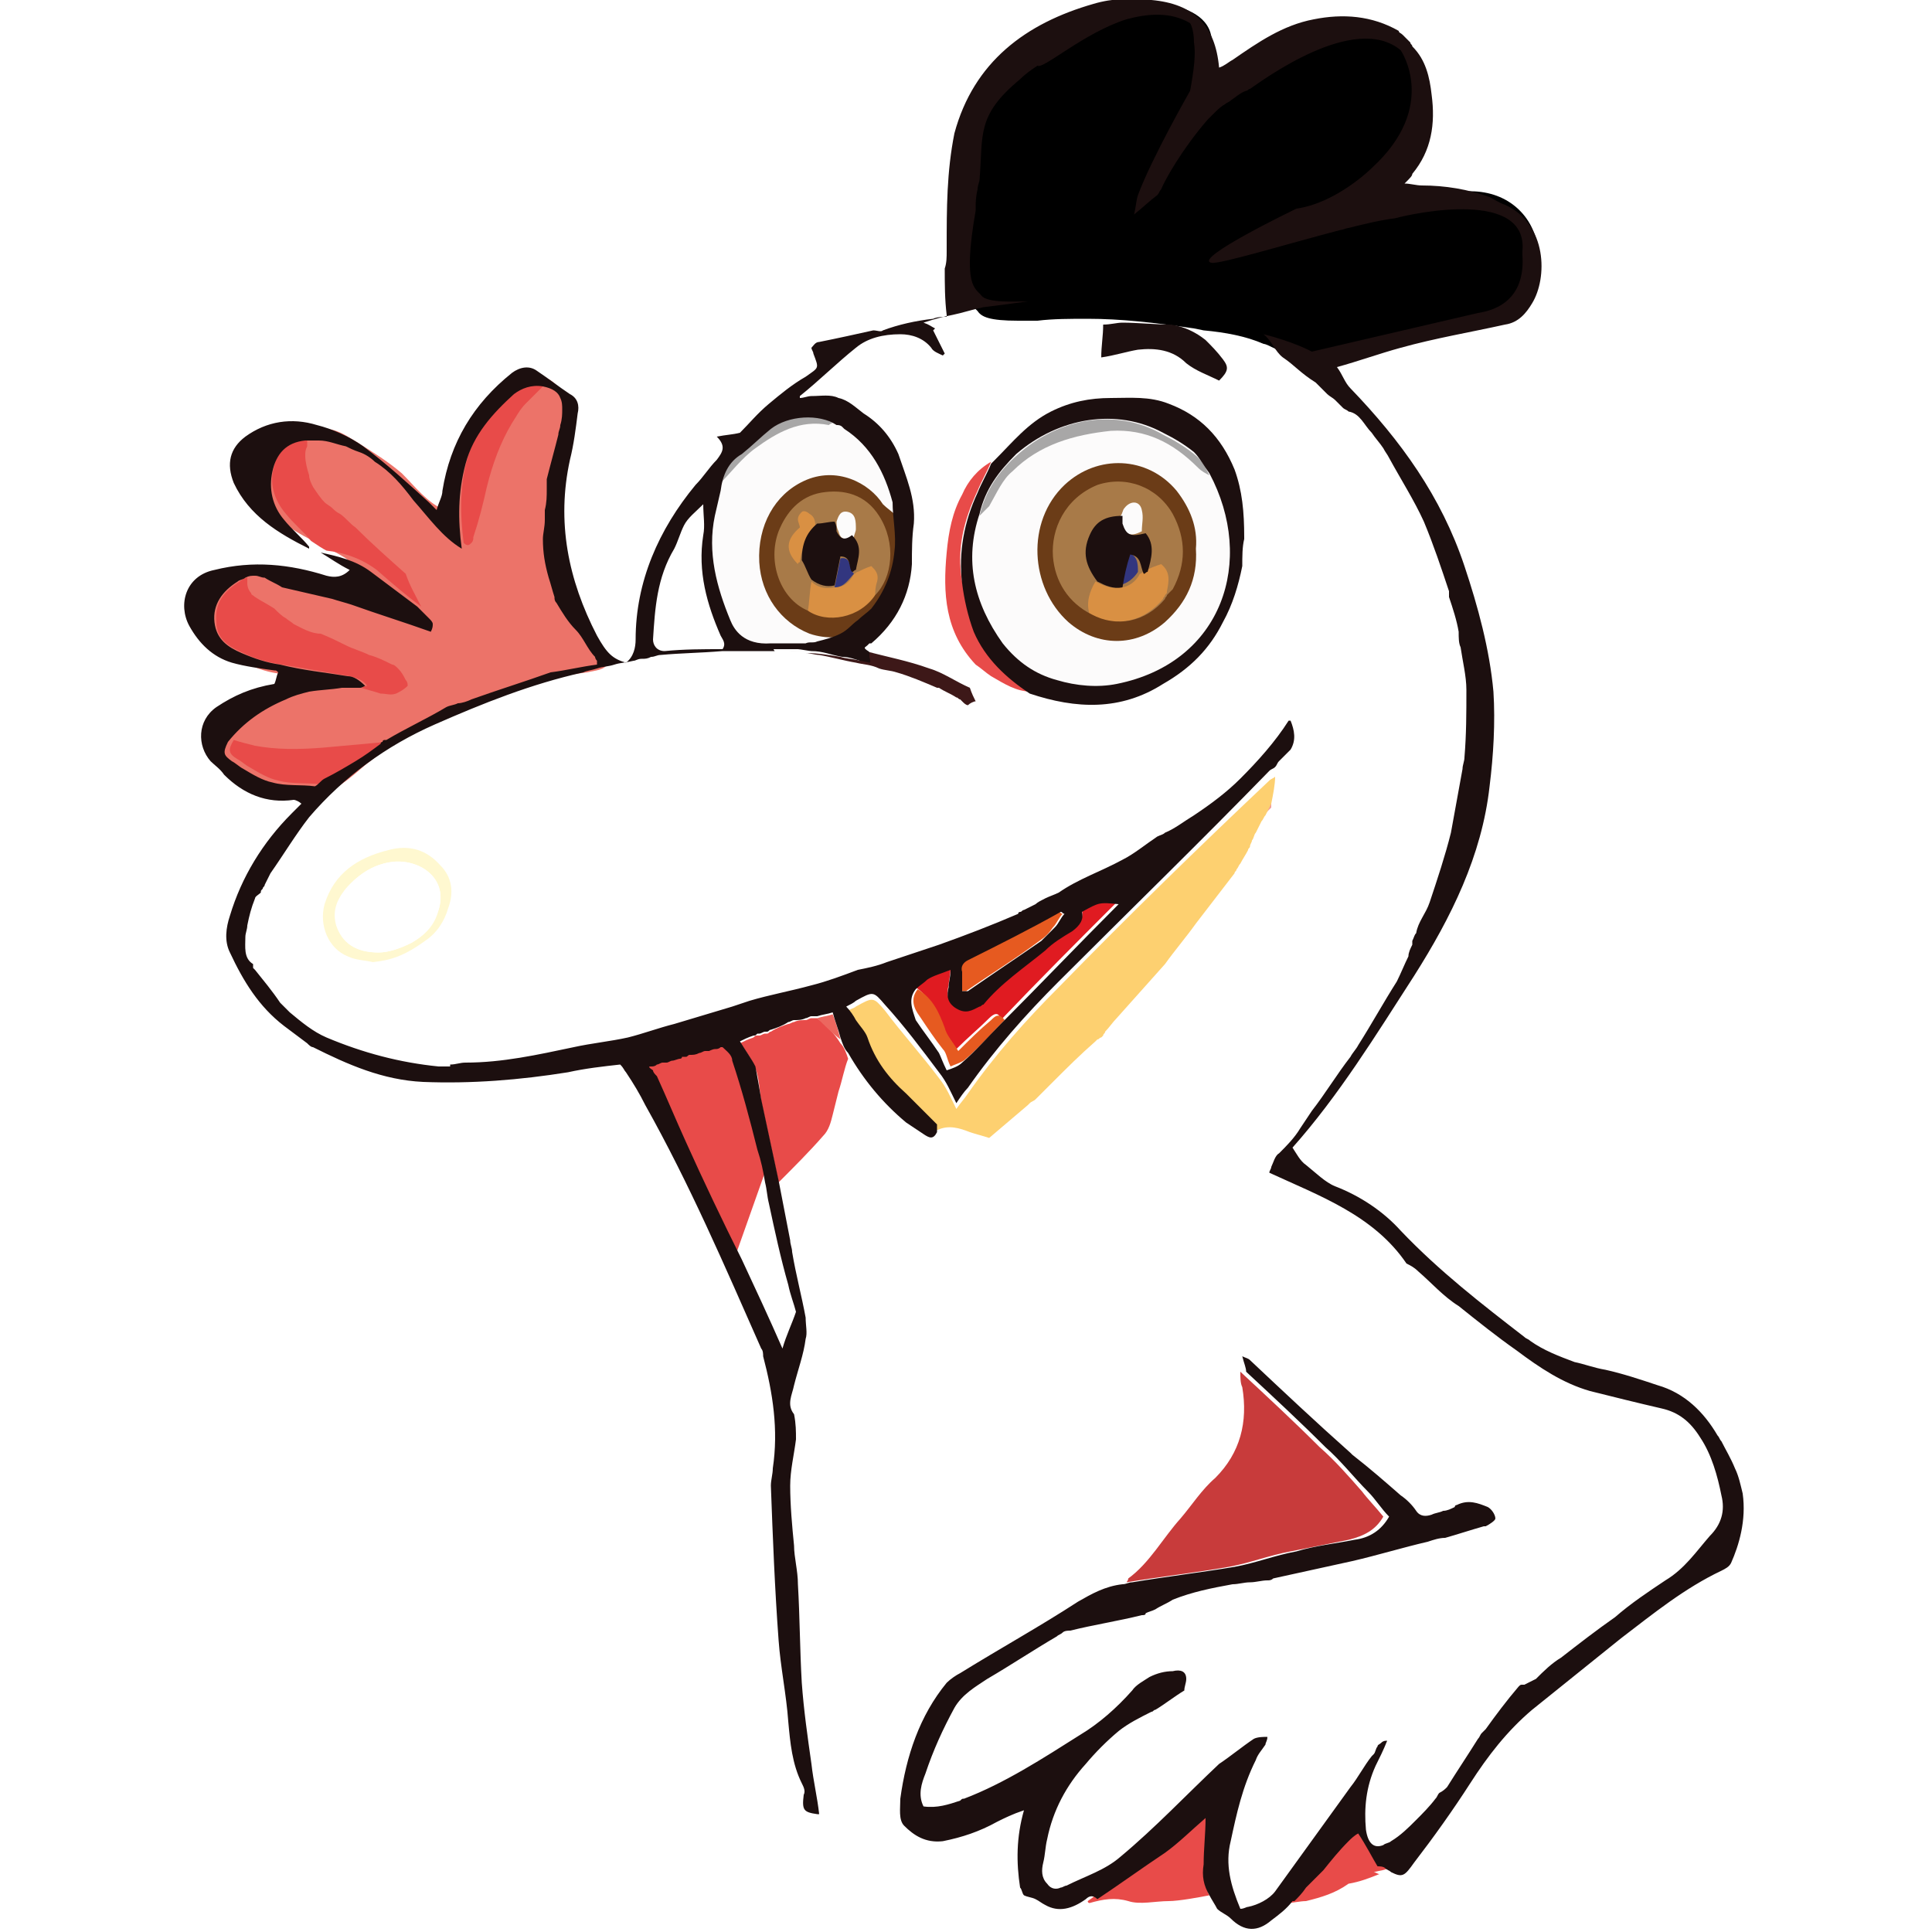 <?xml version="1.0" encoding="utf-8"?>
<svg version="1.1" xmlns="http://www.w3.org/2000/svg" xmlns:xlink="http://www.w3.org/1999/xlink" x="0px" y="0px"
	 viewBox="0 0 100 100" style="enable-background:new 0 0 100 100;" xml:space="preserve">
	 <linearGradient
        id="CarmelitoP1_svg__c"
        gradientTransform="matrix(1 0 0 -1 0 101.276)"
        gradientUnits="userSpaceOnUse"
        x1="72.059"
        x2="63.176"
        y1="104.869"
        y2="88.007"
      >
        <stop offset="0.425" stopColor="#e65a20" />
        <stop offset="0.492" stopColor="#e55220" />
        <stop offset="0.597" stopColor="#e33b20" />
        <stop offset="0.712" stopColor="#e01b21" />
      </linearGradient>
      <linearGradient id="CarmelitoP1_svg__a">
        <stop offset="0" stopColor="#fdf1a0" />
        <stop offset="0.224" stopColor="#fdeb98" />
        <stop offset="0.577" stopColor="#fddc81" />
        <stop offset="0.791" stopColor="#fdd070" />
      </linearGradient>
      <linearGradient
        id="CarmelitoP1_svg__d"
        gradientTransform="matrix(1 0 0 -1 0 101.276)"
        gradientUnits="userSpaceOnUse"
        x1="12.436"
        x2="67.2"
        xlinkHref="#CarmelitoP1_svg__a"
        y1="56.503"
        y2="56.503"
      />
      <linearGradient id="CarmelitoP1_svg__b">
        <stop offset="0.015" stopColor="#ef877d" />
        <stop offset="0.269" stopColor="#ef877d" />
        <stop offset="0.676" stopColor="#e84b49" />
      </linearGradient>
      <linearGradient
        id="CarmelitoP1_svg__e"
        gradientTransform="matrix(1 0 0 -1 0 101.276)"
        gradientUnits="userSpaceOnUse"
        x1="75.453"
        x2="74.14"
        xlinkHref="#CarmelitoP1_svg__b"
        y1="75.951"
        y2="-5.136"
      />
      <linearGradient
        id="CarmelitoP1_svg__f"
        gradientTransform="matrix(1 0 0 -1 0 101.276)"
        gradientUnits="userSpaceOnUse"
        x1="57.806"
        x2="56.493"
        xlinkHref="#CarmelitoP1_svg__b"
        y1="76.237"
        y2="-4.85"
      />
      <linearGradient
        id="CarmelitoP1_svg__g"
        gradientTransform="matrix(1 0 0 -1 0 101.276)"
        gradientUnits="userSpaceOnUse"
        x1="69.353"
        x2="68.04"
        xlinkHref="#CarmelitoP1_svg__b"
        y1="76.05"
        y2="-5.037"
      />
      <linearGradient
        id="CarmelitoP1_svg__h"
        gradientTransform="matrix(1 0 0 -1 0 101.276)"
        gradientUnits="userSpaceOnUse"
        x1="90.257"
        x2="88.944"
        xlinkHref="#CarmelitoP1_svg__b"
        y1="75.711"
        y2="-5.375"
      />
      <linearGradient
        id="CarmelitoP1_svg__i"
        gradientTransform="matrix(1 0 0 -1 0 101.276)"
        gradientUnits="userSpaceOnUse"
        x1="75.718"
        x2="74.405"
        xlinkHref="#CarmelitoP1_svg__b"
        y1="75.947"
        y2="-5.14"
      />
      <linearGradient
        id="CarmelitoP1_svg__j"
        gradientTransform="matrix(1 0 0 -1 0 101.276)"
        gradientUnits="userSpaceOnUse"
        x1="67.637"
        x2="66.325"
        xlinkHref="#CarmelitoP1_svg__b"
        y1="76.078"
        y2="-5.009"
      />
      <linearGradient
        id="CarmelitoP1_svg__k"
        gradientTransform="matrix(1 0 0 -1 0 101.276)"
        gradientUnits="userSpaceOnUse"
        x1="53.214"
        x2="51.901"
        xlinkHref="#CarmelitoP1_svg__b"
        y1="76.311"
        y2="-4.776"
      />
      <linearGradient
        id="CarmelitoP1_svg__l"
        gradientTransform="matrix(1 0 0 -1 0 101.276)"
        gradientUnits="userSpaceOnUse"
        x1="68.771"
        x2="67.458"
        xlinkHref="#CarmelitoP1_svg__b"
        y1="76.059"
        y2="-5.027"
      />
      <linearGradient
        id="CarmelitoP1_svg__m"
        gradientTransform="matrix(1 0 0 -1 0 101.276)"
        gradientUnits="userSpaceOnUse"
        x1="63.264"
        x2="61.952"
        xlinkHref="#CarmelitoP1_svg__b"
        y1="76.148"
        y2="-4.938"
      />
      <linearGradient
        id="CarmelitoP1_svg__n"
        gradientTransform="matrix(1 0 0 -1 0 101.276)"
        gradientUnits="userSpaceOnUse"
        x1="61.604"
        x2="60.286"
        xlinkHref="#CarmelitoP1_svg__b"
        y1="76.44"
        y2="-4.937"
      />
      <linearGradient
        id="CarmelitoP1_svg__o"
        gradientTransform="matrix(1 0 0 -1 0 101.276)"
        gradientUnits="userSpaceOnUse"
        x1="68.784"
        x2="67.471"
        xlinkHref="#CarmelitoP1_svg__b"
        y1="76.059"
        y2="-5.028"
      />
      <linearGradient
        id="CarmelitoP1_svg__p"
        gradientTransform="matrix(1 0 0 -1 0 101.276)"
        gradientUnits="userSpaceOnUse"
        x1="47.074"
        x2="89.791"
        xlinkHref="#CarmelitoP1_svg__b"
        y1="15.973"
        y2="15.973"
      />
      <linearGradient
        id="CarmelitoP1_svg__q"
        gradientTransform="matrix(1 0 0 -1 0 101.276)"
        gradientUnits="userSpaceOnUse"
        x1="41.081"
        x2="50.179"
        xlinkHref="#CarmelitoP1_svg__a"
        y1="78.814"
        y2="64.17"
      />
      <path
        d="M33.3 54.6l3.9-1.3 1.2 1.8 1.4 5-1.7 4.8-2.1-3.4-2.5-4.8-1-2.1h.6z"
        fill="#e84b49"
      />
      <path
        d="M31.1 34.2c.3-.3.1-.8-.2-1.2-1.7-2.3-2.3-5.2-1.8-8 .2-1 .6-2 .5-3s-.5-2.2-1.5-2.5c-.7-.2-1.4 0-2 .4s-1 1-1.4 1.6c-.8 1.4-1.5 2.9-1.4 4.5 0 .1 0 .3-.1.4H23c-.9-.4-1.5-1.2-2.2-1.9-.7-.6-1.5-1.1-2.3-1.6-.5-.3-.9-.6-1.5-.7-1.1-.3-2.3.3-2.9 1.2-.7 1.1-.5 2.6.4 3.5 1 .9 2.3 1.3 3.4 2 .4.3.5.6.8 1-.8.5-2.1.3-2.9.1-1-.2-2-.5-3-.4s-2 .8-2.1 1.8c-.1.8.4 1.6 1 2.2.9.8 2.1 1.3 3.3 1.3 0 .9-.9 1.4-1.7 1.8-.8.3-1.7.8-1.9 1.7-.1.9.7 1.6 1.5 2.1 1 .5 2.2 1 3.4.7 1-.2 1.8-.9 2.6-1.6 3.3-2.6 7.4-4.3 11.5-4.8.4-.1.9-.1 1.1-.5z"
        fill="#ec7369"
      />
      <path
        d="M67.8 18.6c-.6 0-1.3-.3-1.9-.6-.2-.1-.4-.2-.5-.2-.9-.4-2-.6-3.1-.7l-.5-.1c-2-.3-3.8-.5-5.5-.5-.9 0-1.8 0-2.6.1h-1c-1.5 0-1.9-.2-2.1-.5l-.1-.1c-.7-.7-.6-1.8-.5-2.8.2-1.5 0-2.9.2-4.4.1-.6.1-1.1.3-1.7.3-.7-.2-1.4.2-2.1.6-.9 2.1-1.8 3-2.5.7-.5 1.5-.9 2.3-1.3 1.3-.6 2.7-1.1 4.1-1 1 .1 2.4.5 2.6 1.7.1.8 0 1.7-.2 2.7 0 .1-.5 1.2-1 2.4.3-.4.7-.9 1-1.2l.3-.3.6-.6c.1-.1.2-.1.3-.2l.9-.6.2-.1C67 2.7 69.5.5 72.3 1.9c3 1.5 1.2 5.3-.6 6.9-.1.1-1.9 1.8-4.1 2.2l-2.8 1.4c.6-.2 1.4-.4 2.1-.6.9-.3 1.9-.5 2.8-.8 1.3-.4 2.2-.5 2.7-.6h.1c.4-.1 2-.5 3.6-.5 4.1 0 4.9 5.5.9 6.4-.6.3-9.2 2.3-9.2 2.3z"
        fill="url(#CarmelitoP1_svg__c)"
      />
      <path
        d="M30.5 34.7c-3.7.8-7.9 2.2-11 4.4s-5.8 5.2-6.8 8.9c-.3.9-.4 2 0 2.8.2.5.7.9 1.1 1.3 1.1 1 2.2 1.9 3.6 2.6 2.7 1.4 5.9 1.4 8.9 1.2 9.2-.8 17.9-4.4 26.4-8 2.8-1.2 5.7-2.4 8.2-4.1 2.6-1.7 5.1-4 6.3-6.8-.2.4-3.3.6-3.7.7-1.3.1-2.5.2-3.8.2-2.6 0-5.1-.3-7.6-1-2.1-1-4-2.2-6.3-2.8-2.4-.6-5.1-.6-7.6-.5-2.7-.1-5 .5-7.7 1.1z"
        fill="url(#CarmelitoP1_svg__d)"
      />
      <g fill="none">
        <path d="M13.3 50.2v.2l.1.1c0-.1-.1-.2-.1-.3zM31.1 34.2V34c-.1.1 0 .2 0 .2zM28.3 23.5c0-.1 0-.1 0 0 0-.1 0 0 0 0zM23.8 35.5c.1 0 .2.1.4.3-.1-.3-.2-.3-.4-.3zM78.7 13v-.2zM67.8 57.4c.7-.9 1.3-1.9 2-2.8-1.1 1.2-2.1 2.5-2.6 3.7l.6-.9zM28.3 27.8c0-.3 0-.7.1-1v-.5.5c-.1.3-.1.6-.1 1zM29 31c.3.5.6 1 1 1.4-.3-.4-.6-.9-1-1.4zM28.5 25.1v-.5zM29.1 22.3c0-.2.1-.3.1-.5.1-.3.1-.5.1-.8 0 .2 0 .5-.1.8 0 .2 0 .4-.1.5zM22.4 32l-.3-.3.3.3zM22.5 32.3c0-.1-.1-.2-.2-.3.1.1.2.2.2.3zM21.1 35.5c-.2.2-.4.3-.6.4.2-.1.4-.2.6-.4zM21.5 25.7c-.6-.7-1.3-1.4-2-2 .8.5 1.4 1.2 2 2zM16.7 32.8c.4.2.8.4 1.3.6-.4-.2-.9-.4-1.3-.6zM28.1 20.1c0-.1.1-.2.1-.3 0 .2-.1.2-.1.3zM20.7 34.6c-.1-.1-.2-.2-.3-.2-.4-.2-.8-.4-1.2-.5.4.2.8.3 1.2.5.1.1.2.2.3.2zM24.4 28.1c.1-.1.1-.2.1-.3.3-.9.5-1.7.7-2.6-.2.9-.5 1.7-.7 2.6 0 .1 0 .3-.1.3zM27.2 21c-.3.3-.5.6-.7 1 .2-.4.5-.7.7-1zM28.3 27.8c0 .7.1 1.3.3 2-.1-.7-.3-1.3-.3-2zM36.4 54.4c-.1 0-.2.1-.3.1-.2 0-.3 0-.5.1.2 0 .3 0 .5-.1.1 0 .2 0 .3-.1z" />
      </g>
      <path
        d="M74.3 78.1c.2-.1.4-.1.6-.2-.2.1-.4.1-.6.2z"
        fill="url(#CarmelitoP1_svg__e)"
      />
      <path
        d="M58.6 83.7c.1 0 .3-.1.4-.1-.1 0-.2.1-.2.1-1.2.3-2.5.5-3.7.8-.1 0-.3.1-.4.1.1 0 .1-.1.2-.1 1.2-.3 2.4-.6 3.7-.8z"
        fill="url(#CarmelitoP1_svg__f)"
      />
      <path
        d="M64.2 82c.3 0 .6-.1.9-.1.1 0 .2 0 .3-.1 1.4-.3 2.7-.6 4.1-.9 1.3-.3 2.6-.7 3.9-1 .3-.1.6-.2.9-.2l2.1-.6h.1c-.6.2-1.3.4-2 .6-.3.1-.6.2-.9.2-1.3.3-2.6.7-3.9 1-1.4.3-2.7.6-4.1.9-.1 0-.2 0-.3.1-.3 0-.6.1-.9.1s-.6.1-.9.1c-1.1.1-2.1.3-3.1.8.9-.4 1.9-.6 2.9-.7.3-.1.6-.2.9-.2z"
        fill="url(#CarmelitoP1_svg__g)"
      />
      <path
        d="M89.7 75.8c-.2-.4-.4-.8-.6-1.1.3.5.5.9.7 1.4-.1-.2-.1-.2-.1-.3z"
        fill="url(#CarmelitoP1_svg__h)"
      />
      <path
        d="M76.2 89.5l-.2.2c0 .1-.1.2-.1.3-.5.8-1.1 1.7-1.6 2.5-.1.1-.2.2-.4.3-.1.1-.1.2-.2.3-.3.4-.7.8-1 1.1-.4.4-.8.8-1.3 1.1-.1 0-.2.1-.2.1.1 0 .3-.1.4-.2.5-.3.8-.7 1.3-1.1.3-.4.7-.8 1-1.1.1-.1.1-.2.2-.3s.3-.2.4-.3c.6-.8 1.1-1.7 1.6-2.5 0-.1 0-.2.1-.4 0 .1 0 .1 0 0 .1 0 .1 0 .2-.1.6-.7 1.2-1.5 1.7-2.2-.1 0-.1 0-.2.1-.6.7-1.1 1.5-1.7 2.2z"
        fill="url(#CarmelitoP1_svg__i)"
      />
      <path
        d="M66.4 98.6s.1 0 0 0c.1-.1.1-.1 0 0 0-.1 0 0 0 0z"
        fill="url(#CarmelitoP1_svg__j)"
      />
      <path
        d="M53 47.4c-.1 0-.2.1-.2.1h-.1s.1 0 .1-.1z"
        fill="url(#CarmelitoP1_svg__k)"
      />
      <path
        d="M70.7 90.4c-.1.1-.1.3-.2.4l-.1.1c-.4.5-.7 1.1-1.1 1.6l-3.9 5.4c-.3.4-.7.6-1.2.8.5-.2 1.1-.4 1.4-.8l3.9-5.4c.4-.5.7-1.1 1.1-1.6l.1-.1c.1-.1.2-.3.2-.4.1-.1.1-.2.2-.2-.1 0-.2 0-.2.1-.1 0-.2 0-.2.1z"
        fill="url(#CarmelitoP1_svg__l)"
      />
      <path
        d="M64.2 40.5c-.6.6-1.4 1.2-2.4 1.9.9-.6 1.6-1.2 2.4-1.9z"
        fill="url(#CarmelitoP1_svg__m)"
      />
      <path
        d="M55.5 15.6c-.5 0-.9-.1-1.4 0h-1c-2.5.3-4.9.6-7.3 1.6-.9.4-1.8.9-2.6 1.5-2.8 1.8-5.4 3.9-7.2 6.6s-3.1 5.5-2.3 8.7c2.2-.4 4.9-.4 7.2-.3 2.5.1 4.4.8 6.9 1.5.6.2 2.3.7 2.7 1.3.5.7 9.6 3.2 16.5.6 1-.4-4.8 7.1-11.3 9.5-1.8.7-9.1 3.7-10.9 4.4-2.1.8-4.2 1.4-6.3 2.1-.2.1-.4.2-.5.4s0 .3 0 .5c.3 1 .9 2.2.9 3.2s-.2 2.2-.4 3.3c-.2.9-.5 1.8-.7 2.7-.2 1.3.1 2.2.6 3.4.4 1 1.2 1.8 1.6 2.7.5 1 .6 2.4.5 3.5-.2 2.5 0 5 .1 7.5.1 2.2.3 4.6.6 6.8.1.7 1.1 7 1.3 7h-.1c.1.5.2 1 .4 1.5.5.9 1.4 1.4 2.3 1.8 2.1.9 6 1.9 8.7 1.5.9-.3 1.5-1.8 1.4-1.9-.2-.1-.6.4-.8.3-.2-.3-.4-1.5-.4-1.6-.2-1.3.1-1.8.5-3.3-.5.2-1.1-1.2-1.5-1-.9.5-1.1 1.7-2.1 1.8-.8.1-.2-.6-.7-1.1-.2-.2-1.2 0-1.2-.5.2-2.2 1.2-1.6 2.6-3.3.2-.2 2.4-.6 2.6-.7 2-1.2 4.2-.5 6.2-1.8.6-.4-3.6-3.8-2.8-3.8 1 0 1.3.6 2 1.1 2.6 1.9 5.4 3.5 8.3 4.9 1.1.5 2.3 1 3.6 1.3 1.2.3 2.5.3 3.7-.1 2-.7 3.5-2.4 5.2-3.6 1-.7 1.9-1.4 2.8-2.1.9-.6 1.7-1.3 2.6-1.9 1-.6 1.6-1.5 2.3-2.3.6-.6.8-1.3.6-2.1-.2-1.1-.5-2.1-1.1-3-.9-1.5-2.4-1.3-3.8-2-3.6-1.7-7.2-3.9-10-6.8-1.2-1.2-2.5-2.2-3.9-3.1-1.1-.7-3.1-1.3-3-3 0-.3.1-.6.3-.8.3-.5.9-.9 1.3-1.4s.7-1.1 1-1.7c.8-1.4 1.7-2.8 2.6-4.1.8-1.2 1.7-2.4 2.4-3.7 1.6-3.2 1.9-7.1 1.9-10.6 0-3.8-1-7.5-2.7-10.9-1.8-3.7-4.9-8.6-9.3-9.3-.7-.1-2.9-.8-3.6-.9m-6.5 5.3c-1.1.6-2 1.6-2.9 2.5l-.2.2c-.7.4-1.1 1-1.5 1.7-.5.9-.7 1.9-.8 3-.2 2.1-.1 4.1 1.5 5.8.3.2.5.4.8.6.7.4 1.3.8 2.1.8 2.4.8 4.7.9 6.9-.5 1.4-.8 2.4-1.8 3.1-3.2.5-.9.8-1.9 1-2.9 0-.5 0-1 .1-1.4v-.2c-.1-1.1-.2-2.2-.6-3.3-.7-1.7-1.8-2.8-3.4-3.4-1-.4-2-.3-3-.3-2.2-.1-3.6 1-5 2.5-.4.4-.7.9-1.1 1.4-.7 1.2-1.2 2.5-1.2 3.9 0 .7-.3 1.3-.1 2s.5 1.3.9 1.9c.3.5.6 1 1 1.5.3.4.7.7 1.1 1 1.8 1.2 4.1 1.5 6.2.8s3.7-2.4 4.4-4.4c.3-1 .4-2.1.4-3.1v-1.8c0-.3 0-.6-.1-.9-.1-.4-.4-.7-.6-1.1-1.1-1.4-2.5-2.6-4.3-3-1.7-.4-3.5-.1-5.2.6"
        fill="url(#CarmelitoP1_svg__n)"
      />
      <path d="M65.5 42.1l.3-.3v-.3l-.3.6z" fill="#f29d9a" />
      <path
        d="M80.2 85.8c1-.7 1.9-1.4 2.8-2.1.9-.6 1.7-1.3 2.6-1.9 1-.6 1.6-1.5 2.3-2.3.6-.6.8-1.3.6-2.1-.2-1.1-.5-2.1-1.1-3-.5-.8-1.1-1.2-2-1.5-1.2-.3-2.4-.5-3.7-.9h-.1c-1.2 1.3-2.9 2.3-4.5 2.6-2.5.4-5.1.8-7.6.6.8.7 1.6 1.4 2.5 2.1.3.2.5.5.8.8.2.3.5.3.8.2.2-.1.4-.1.6-.2s.4-.1.5-.2.1 0 .1-.1c.6-.3 1.1-.1 1.6.1.2.1.4.4.4.6 0 .1-.3.4-.5.4h-.1-.1l-2.1.6c-.3.1-.6.2-.9.2-1.3.3-2.6.7-3.9 1-1.4.3-2.7.6-4.1.9-.1 0-.2 0-.3.1-.3 0-.6.1-.9.1s-.6.1-.9.1c-1 .1-2 .3-2.9.7-.3.1-.6.3-.9.5-.1.1-.3.2-.5.2-.1.1-.3.1-.4.1-1.2.3-2.5.5-3.7.8-.1 0-.1 0-.2.1-.1 0-.2.1-.3.2-1.2.7-2.4 1.5-3.6 2.2-.7.4-1.4.8-1.7 1.5-.6 1.1-1.1 2.2-1.5 3.4-.2.5-.4 1.1-.1 1.7.7.1 1.3 0 1.9-.3 2.1-.9 4-2.1 6-3.3 1-.6 1.9-1.4 2.7-2.3.3-.4.7-.6 1.1-.8.3-.2.7-.3 1.2-.3.3 0 .6 0 .7.4h.1c-.1.2-.2.4-.2.6-.5.3-1 .7-1.5 1-.1 0-.1.1-.2.1-.6.3-1.2.6-1.7 1-.6.5-1.1 1.1-1.7 1.7-1 1.1-1.7 2.4-2 3.9-.1.4-.1.8-.2 1.2s-.1.8.2 1.1c.2.2.5.2.7.2h.1c1-.4 2-.8 2.8-1.5 1.8-1.5 3.4-3.2 5.1-4.8.6-.5 1.2-.9 1.9-1.4h.1c.4.2.7.2.9.2 0 .1-.1.2-.1.4-.2.3-.3.5-.5.8-.6 1.3-.9 2.8-1.3 4.2-.3 1.2-.1 2.4.5 3.5.1 0 .2-.1.4-.1.5-.2.9-.4 1.2-.8l3.9-5.4c.4-.5.7-1.1 1.1-1.6l.1-.1c.1-.1.2-.3.2-.4.1-.1.1-.2.2-.2s.1-.1.2-.1.2-.1.3-.1c-.2.5-.4.9-.6 1.3-.5 1-.6 2.1-.5 3.3.1.7.4 1 .9.8.1 0 .1-.1.2-.1.5-.3.8-.7 1.3-1.1.3-.4.7-.8 1-1.1.1-.1.1-.2.2-.3s.3-.2.4-.3c.6-.8 1.1-1.7 1.6-2.5.1-.1.1-.2.1-.3l.2-.2c.6-.7 1.2-1.5 1.7-2.2.1 0 .1 0 .2-.1.1 0 .1 0 .2-.1l.6-.3c.4-.4.8-.8 1.3-1.1zm-7.7 6.4c.1.2.1.3.1.5 0-.2 0-.4-.1-.5z"
        fill="url(#CarmelitoP1_svg__o)"
      />
      <path
        d="M59.6 87.3c-.4.2-.7.4-1 .7-.4.4-.9.8-1.3 1.2-1 .8-1.9 1.5-2.9 2.2s-2 1.5-3.2 2c-.6.3-1.3.5-1.9.6-.5 0-1.6 0-1.9-.5s0-1.3.1-1.8c.4-1.2.9-2.3 1.5-3.4.3-.7 1-1.1 1.7-1.5 1.2-.7 2.4-1.5 3.6-2.2.1-.1.2-.2.3-.2.1-.1.1-.1.2-.1 1.2-.3 2.5-.5 3.7-.8.1 0 .3 0 .4-.1.2 0 .4-.1.5-.2.3-.2.6-.4.9-.5.9-.4 1.9-.6 2.9-.7.3 0 .6-.1.9-.1s.6-.1.9-.1c.1-.1.2-.1.3-.1 1.4-.3 2.7-.6 4.1-.9 1.3-.3 2.6-.7 3.9-1 .3 0 .6-.1.9-.2l2.1-.6h.2c.2 0 .5-.3.5-.4 0-.2-.2-.5-.4-.6-.5-.2-1-.4-1.6-.1 0 .1-.1.1-.1.1-.1.1-.3.1-.5.2s-.4.1-.6.2c-.3.1-.6.1-.8-.2-.3-.3-.5-.6-.8-.8-.9-.7-1.7-1.4-2.5-2.1 2.5.2 5.1-.2 7.6-.6 1-.2 2-.7 2.9-1.3.4-.3.9-.7 1.3-1.1.3-.4.4-.8 1-.8.4 0 .7.1 1.1.2.7.2 1.4.5 2.1.7.2.1.3.1.5.2 0 0 .1.1.2.1.4.2.7.4 1 .6s.4.4.6.7c0 .1.1.1.1.2.3.5.6 1 .8 1.6.4.5.9 1.2.9 1.6.1 1.1-.5 1.7-1 2.8-.2.4-1.1.6-1.4.9-.4.5-1 .8-1.6 1.1-1.7 1-3.2 2.5-4.7 3.9-.8.9-1.7 1.7-2.9 2.1-1.4 2.1-2.9 3.8-4.4 5.8-.4.5-.8 1.1-1.3 1.4s-1.1.4-1.6.2c-.3-.1-.5-.4-.6-.9-.1-.4-.1-.7 0-1.1 0-.3.2-.8-.1-1h-.1c-.1.3 0 .7-.3 1-1.3 1.8-2.5 3.6-3.8 5.4-.3.4-1.3-.4-1.8-.2-.2 0-.3.1-.4.1-.6-1.1-.8-2.3-.5-3.5.4-1.4.7-2.9 1.3-4.2.1-.2.3-.4.4-.7s-.3-.2-.4-.1c-.2.1-.3.3-.4.4-.6.6-1.3 1.1-1.9 1.7s-1.1 1.2-1.6 1.8c-1.2 1.4-2.6 2.5-4.2 3.4-.3.2-.7.3-1 .4-1 .1-2-.9-1.8-1.9.1-.4.1-.8.2-1.2.3-1.5 1-2.8 2-3.9.6-.6 1.1-1.2 1.7-1.7.5-.4 1.1-.7 1.7-1 .1 0 .1-.1.2-.1s.4-.2.5-.3c.2-.1.3-.2.4-.4.1-.1.1-.4 0-.5-.2 0-.7.1-.8.2z"
        fill="url(#CarmelitoP1_svg__p)"
      />
      <path d="M72.7 92.7c0-.2-.1-.4-.1-.5" fill="none" />
      <path
        d="M21.8 31.4c-.3-.6-.6-1.1-.8-1.7-.9-.8-1.8-1.6-2.6-2.4-.3-.2-.5-.5-.8-.7-.2-.1-.3-.2-.4-.3s-.3-.2-.4-.3c-.2-.2-.4-.5-.6-.8-.1-.2-.2-.4-.2-.6-.1-.3-.2-.7-.2-1 0-.2 0-.3.1-.5v-.6c-1 .1-1.5.8-1.7 1.6-.3.9 0 1.8.6 2.5.4.5.9.9 1.3 1.4.3.2.6.4.8.5.9.1 1.8.4 2.6 1 .8.7 1.5 1.3 2.3 1.9zM62.6 95.6c.1-.8-.1-2.1-.1-3-.7.6-2.8 2.6-3.5 3.2-1.1.8-1.5 1.8-2.7 2.6 0 0 0 .1.1.1.7-.2 1.3-.3 2-.1.6.2 1.4 0 2.1 0 .5 0 1.6-.2 2.1-.3-.3-.4-.1-1.9 0-2.5zM71.8 96.7c-.3-.5-1.6-2.1-2-2.8-.2.2-.8.5-.9.7-.4.5-1.1 1.3-1.5 1.8-.3.3-.5 1.1-.8 1.4-.2.2.1.5-.1.7h.1c.3 0 .7-.1 1-.1.8-.2 1.5-.4 2.2-.9.6-.1 1.1-.3 1.6-.5-.1 0-.2-.1-.3-.1.4-.1.6-.1.7-.2z"
        fill="#e84b49"
      />
      <path
        d="M62.9 76.5c-.7.6-1.2 1.4-1.8 2.1-.9 1-1.6 2.3-2.7 3.1 0 0 0 .1-.1.2 1.8-.3 3.6-.5 5.3-.8 1.1-.2 2.1-.6 3.2-.8l3-.6c.8-.2 1.4-.5 1.8-1.2-.4-.5-.8-.9-1.1-1.3-.7-.8-1.4-1.6-2.2-2.3-1.3-1.3-2.7-2.6-4.1-3.9 0 .3 0 .6.1.8.3 1.8-.1 3.4-1.4 4.7z"
        fill="#c83b3b"
      />
      <path
        d="M41.5 33.7c1.3 0 1.9.2 2.9-.7.6-.5 1-1.2 1.4-1.9.4-.6.7-1.3 1-2 .3-1.1.3-2.3 0-3.4-.5-1.6-1.9-3.5-3.5-4-.9-.3-1.8-.3-2.7 0-.8.3-1.4.8-2 1.4s-1.2 1.1-1.5 1.9c-.3.7-.3 1.4-.3 2.1-.1 1.5-.1 3.1.4 4.5.2.7.6 1.4 1.3 1.7.7.4 1.6.3 2.4.4 0 .1.5 0 .6 0z"
        fill="#fcfbfb"
      />
      <ellipse cx="43.1" cy="28.8" fill="#a87a48" rx="3.3" ry="3.6" />
      <path
        d="M24.4 28.1c.1-.1.1-.2.1-.3.3-.9.5-1.7.7-2.6.3-1.2.7-2.3 1.3-3.3.2-.3.4-.7.7-1l.9-.9c0-.1.1-.2.1-.3-.6-.1-1.1.1-1.5.4-1.1 1-2.1 2.1-2.5 3.6-.4 1.4-.4 2.9-.2 4.4.2.2.3.1.4 0z"
        fill="#e84b49"
      />
      <path
        d="M39.1 23.2c1.1-.8 2.3-1.5 3.8-1.2 0 0 .1-.1.2-.1-1-.6-2.5-.5-3.5.2-.5.4-1 .9-1.5 1.3-.7.5-1 1.2-1.1 1.9.1-.1.2-.1.2-.2.6-.6 1.2-1.4 1.9-1.9z"
        fill="#a8a7a7"
      />
      <path
        d="M42.3 52.7H42c-.1 0-.2.1-.3.1-.2 0-.4 0-.6.1-.1 0-.2.1-.3.1-.3.1-.6.2-.9.4-.1 0-.1.1-.2.1h-.1c-.1 0-.2.1-.3.1h-.1c-.1 0-.1 0-.2.1-.3.1-.5.2-.7.3.3.4.6.8.8 1.3s.2 1.1.3 1.7l.9 4.2c.8-.8 1.6-1.6 2.3-2.4.3-.3.4-.7.5-1.1l.3-1.2c.2-.6.3-1.2.5-1.7-.1-.3-.2-.6-.4-.8-.3-.5-.7-.9-1.2-1.3z"
        fill="#e84b49"
      />
      <path
        d="M43.1 52.5c-.3.1-.5.1-.8.2.4.4.8.8 1.2 1.1-.1-.4-.2-.8-.4-1.3z"
        fill="#ec675f"
      />
      <path
        d="M20.5 35.9c.2-.1.4-.2.6-.4 0-.1 0-.2-.1-.3-.1-.2-.2-.4-.4-.6-.1-.1-.2-.2-.3-.2-.4-.2-.8-.4-1.2-.5-.4-.2-.8-.3-1.2-.5s-.8-.4-1.3-.6c-.5 0-1-.3-1.4-.5-.1-.1-.3-.2-.4-.3-.2-.1-.4-.3-.6-.5-.3-.2-.7-.4-1-.6-.1-.1-.2-.1-.2-.2-.1-.1-.2-.3-.2-.5v-.3c-.1 0-.3.1-.4.2-.8.5-1.3 1.1-1.2 2.1 0 .9.7 1.3 1.4 1.6.6.3 1.3.5 2 .6 1.2.2 2.3.4 3.5.6.4.1.7.2.9.5-.2 0-.2.1-.3.1.3.1.7.2 1 .3.3 0 .5.1.8 0z"
        fill="#e84b49"
      />
      <path
        d="M62.4 23.3c-1.3-1.4-2.9-2.2-4.8-2.1-2 .2-3.9.8-5.4 2.3-.5.5-.9 1.3-1.3 1.9-.1.2-.3.4-.5.6-.8 2.7-.3 5.2 1.3 7.5.8 1.1 1.7 1.7 2.9 2.1 1.1.3 2.2.5 3.3.2 5.8-1.3 7.6-7.1 5.1-12.1-.2-.1-.5-.2-.6-.4z"
        fill="#fcfbfb"
      />
      <path
        d="M50.4 32.6c-.3-.8-.4-1.6-.6-2.5-.3-1.7.1-3.2.8-4.7.2-.5.5-1 .7-1.5-.7.4-1.2 1-1.5 1.7-.5.9-.7 1.9-.8 3-.2 2.1-.1 4.1 1.5 5.8.3.2.5.4.8.6.7.4 1.3.8 2.1.8-1.3-.8-2.4-1.8-3-3.2z"
        fill="#e84b49"
      />
      <path d="M64.4 27.7v-.1z" fill="#ec7369" />
      <path
        d="M54.8 51.1c-1.7 1.7-3.3 3.5-4.7 5.5-.2.3-.4.5-.6.8-.3-.6-.5-1.1-.9-1.6-.9-1.2-1.9-2.3-2.8-3.5-.6-.7-.6-.7-1.5-.2-.1.1-.3.1-.5.3.2.3.3.5.5.7l.6.9c.4 1.2 1.1 2.1 2 2.9.5.5 1.1 1 1.6 1.6.6-.3 1.2-.1 1.7.1.3.1.7.2 1 .3.7-.6 1.3-1.1 2-1.7l.1-.1c.1-.1.2-.1.3-.2l.1-.1.1-.1.4-.4.3-.3c.7-.7 1.4-1.4 2.2-2.1l.1-.1c.1 0 .1-.1.2-.1l.1-.1c0-.1.1-.1.1-.2.2-.2.4-.5.6-.7.8-.9 1.7-1.9 2.5-2.8.5-.7 1.1-1.4 1.6-2.1.7-.9 1.3-1.7 2-2.6 0-.1.1-.1.1-.2.1-.1.1-.2.2-.3.1-.2.3-.5.4-.7 0-.1.1-.1.1-.2s.1-.2.1-.3c.1-.1.1-.3.2-.4l.3-.6c.1-.1.1-.2.2-.3l.3-.6c.1-.5.2-1 .2-1.4-.1.1-.2.1-.3.2-3.6 3.4-7.3 7-10.9 10.7z"
        fill="#fdd070"
      />
      <path
        d="M45.1 29.3c-.3.1-.5.2-.7.3-.1 0-.1.1-.2.1-.2.4-.5.7-1 .7-.5.1-.9 0-1.2-.3-.1.5-.1 1.1-.2 1.6 1 .6 2.7.3 3.5-.8 0-.3 0-.5.1-.8.1-.4-.1-.6-.3-.8z"
        fill="#d99043"
      />
      <path
        d="M56 47.1c.1.5-.2.8-.5 1-.5.3-1 .6-1.4 1-1.1.9-2.3 1.7-3.2 2.8 0 .1-.1.1-.2.1-.4.2-.7.4-1.2.1s-.5-.7-.4-1.1c0-.2.1-.5.1-.9-.5.2-.9.3-1.2.5-.2.1-.4.3-.6.5.7.5 1.1 1.2 1.4 2 .1.4.4.7.7 1.2.6-.6 1.2-1.1 1.7-1.6.2-.2.5-.4.6.1 2-2.1 4-4.1 6.1-6.2-1 0-1 0-1.9.5z"
        fill="#e01b21"
      />
      <path
        d="M49.7 51.3h.3c1.3-.9 2.6-1.7 3.8-2.6.3-.2.5-.4.7-.7.2-.2.3-.5.5-.7-.1 0-.1-.1-.2-.1-1.6.8-3.2 1.6-4.8 2.5-.3.1-.4.3-.4.6.1.3.1.6.1 1zM51.3 52.8c-.6.5-1.1 1-1.7 1.6-.3-.5-.6-.8-.7-1.2-.3-.8-.6-1.5-1.4-2-.4.5-.2 1 .1 1.4.4.6.8 1.2 1.2 1.7.2.2.2.5.4.9.2-.1.6-.2.8-.4.7-.6 1.3-1.3 2-2-.3-.4-.5-.2-.7 0z"
        fill="#e65a20"
      />
      <path d="M58 46.6v-.1z" fill="#e01b21" />
      <path
        d="M52.4 24.4c1.4-1.4 3.2-1.9 5.1-2.1 1.8-.1 3.2.6 4.5 1.9.2.2.4.3.6.4-.2-.4-.4-.8-.8-1.1-.5-.4-1-.7-1.6-1-2.4-1.4-5.4-.9-7.6 1.1-.9.8-1.6 1.8-1.9 3.1l.5-.5c.4-.7.7-1.4 1.2-1.8z"
        fill="#a8a7a7"
      />
      <path
        d="M41.9 26.6c-.1-.1-.3-.2-.4-.1s-.2.2-.2.4c0 .1.1.3.1.4-.7.6-.8 1.2-.1 1.9 0 0 0-.1.1-.1.1-.7.3-1.4.8-1.9 0-.3-.1-.5-.3-.6z"
        fill="#d99043"
      />
      <path
        d="M44.2 27.8c0-.1.1-.3.1-.4 0-.4 0-.8-.4-.9s-.5.2-.6.5c0 .2 0 .3.1.5.1.4.3.5.8.3z"
        fill="#fcfbfb"
      />
      <path
        d="M43.5 28.9l-.3 1.5c.5 0 .7-.4 1-.7-.3-.3-.1-.9-.7-.8z"
        fill="#32367f"
      />
      <ellipse cx="57.8" cy="28.6" fill="#a87a48" rx="3.9" ry="4.3" />
      <path
        d="M60.4 30.6c.1-.5.2-1-.3-1.4-.3.1-.6.2-.9.4-.1 0-.1.1-.2.1-.2.4-.6.7-1 .7-.5.1-.9-.1-1.3-.3-.3.5-.5 1.1-.3 1.7 1.4.7 2.8.4 3.8-.8 0-.1.1-.1.1-.2.1-.1.1-.1.1-.2z"
        fill="#d99043"
      />
      <path
        d="M59.1 27.5c0-.4.1-.7 0-1.1-.1-.5-.6-.5-.9-.1-.1.1-.1.3-.2.4v.4c.3.6.5.7 1.1.4z"
        fill="#fcfbfb"
      />
      <path
        d="M58.3 28.6c-.1.6-.2 1.2-.4 1.7.5-.1.8-.4 1-.7 0-.4 0-.9-.6-1z"
        fill="#32367f"
      />
      <path d="M49.7 36.4c.1 0 .1 0 0 0z" fill="url(#CarmelitoP1_svg__q)" />
      <path
        d="M41 33.8h1.3c.4-.1.9-.2 1.2-.4s.6-.5.9-.7c.2-.2.5-.4.7-.6.7-.9 1.1-1.9 1.2-3 .1-.8-.1-1.7-.1-2.5-.4-1.6-1.1-2.9-2.5-3.8l-.1-.1c-.1 0-.2 0-.3-.1-.8-.6-2.3-.5-3.3.2-.5.4-1 .9-1.5 1.3-.7.5-1 1.2-1.1 1.9-.1.4-.2.9-.3 1.3-.4 1.9.1 3.6.8 5.4.2.4.3 1 1 1.1.6 0 1.2.1 1.9.1.1-.1.1-.1.2-.1zM28.3 27.8c0 .7.1 1.3.3 2-.1-.7-.3-1.3-.3-2zM21.5 25.7c-.6-.7-1.3-1.4-2-2 .8.5 1.4 1.2 2 2zM24.4 28.1c.1-.1.1-.2.1-.3.3-.9.5-1.7.7-2.6.3-1.2.7-2.3 1.3-3.3.2-.3.4-.7.7-1l.9-.9c0-.1.1-.2.1-.3-.6-.1-1.1.1-1.5.4-1.1 1-2.1 2.1-2.5 3.6-.4 1.4-.4 2.9-.2 4.4.2.2.3.1.4 0zM58 46.6v-.1zM11.3 32.2c0 .9.7 1.3 1.4 1.6.6.3 1.3.5 2 .6 1.2.2 2.3.4 3.5.6.4.1.7.2.9.5-.2 0-.2.1-.3.1.3.1.7.2 1 .3s.5.1.8.1c.2-.1.4-.2.6-.4 0-.1 0-.2-.1-.3-.1-.2-.2-.4-.4-.6-.1-.1-.2-.2-.3-.2-.4-.2-.8-.4-1.2-.5-.4-.2-.8-.3-1.2-.5s-.8-.4-1.3-.6c-.5 0-1-.3-1.4-.5-.1-.1-.3-.2-.4-.3-.2-.1-.4-.3-.6-.5-.3-.2-.7-.4-1-.6-.1-.1-.2-.1-.2-.2-.1-.1-.2-.3-.2-.5V30c-.1 0-.3.1-.4.2-.8.4-1.3 1.1-1.2 2zM56 47.1c.1.5-.2.8-.5 1-.5.3-1 .6-1.4 1-1.1.9-2.3 1.7-3.2 2.8 0 .1-.1.1-.2.1-.4.2-.7.4-1.2.1s-.5-.7-.4-1.1c0-.2.1-.5.1-.9-.5.2-.9.3-1.2.5-.2.1-.4.3-.6.5-.4.5-.2 1 .1 1.4.4.6.8 1.2 1.2 1.7.2.2.2.5.4.9.2-.1.6-.2.8-.4.7-.6 1.3-1.3 2-2 2-2.1 4-4.1 6.1-6.2-1.1.1-1.1.1-2 .6z"
        fill="none"
      />
      <path
        d="M49.7 51.3h.3c1.3-.9 2.6-1.7 3.8-2.6.3-.2.5-.4.7-.7.2-.2.3-.5.5-.7-.1 0-.1-.1-.2-.1-1.6.8-3.2 1.6-4.8 2.5-.3.1-.4.3-.4.6.1.3.1.6.1 1zM37.2 54.2c-.2 0-.3 0-.4.1-.1 0-.2.1-.3.1h-.1-.1c-.1 0-.2.1-.3.1-.2 0-.3 0-.5.1-.1 0-.1.1-.2.1h-.2s-.1 0-.1.1c-.1 0-.3.1-.4.1s-.2.1-.3.1h-.2c-.1 0-.2.1-.3.1s-.2 0-.3.1c-.1 0-.1.1-.2.1.1.1.2.2.2.3.5 1.1 1 2.3 1.5 3.4 1 2 2 4.1 2.9 6.1.7 1.5 1.4 3 2.1 4.6.3-.7.5-1.3.7-1.9-.1-.4-.3-.9-.4-1.4-.3-1.4-.7-2.8-1-4.2-.1-.4-.1-.7-.2-1.1-.1-.6-.3-1.1-.4-1.7-.4-1.5-.8-3-1.3-4.6.2-.2 0-.4-.2-.6zM37.3 32.9c-.7-1.7-1.2-3.4-.9-5.2.1-.5 0-1 0-1.6-.4.4-.7.7-1 1.1-.2.4-.3.8-.5 1.2-.9 1.4-1 3-1.1 4.7 0 .4.2.6.6.6 1 0 2 0 3-.1.2-.2 0-.4-.1-.7z"
        fill="none"
      />
      <path
        d="M13.2 38.6c-.4-.1-.8-.2-1.1-.3-.3.5-.3.7.2 1 .2.1.4.3.6.4.5.3 1 .6 1.5.7.7.2 1.5.1 2.2.2.1-.1.3-.3.5-.4.5-.3 1-.6 1.6-.9.4-.3.9-.6 1.3-.9l-3.3.3c-1.3.1-2.4.1-3.5-.1z"
        fill="#e84b49"
      />
      <path
        d="M58 46.5v.1zM42.5 25.6c-1.1.2-1.9.9-2.2 2-.6 1.7.1 3.5 1.5 4.1 1 .6 2.7.3 3.5-.8.9-.9 1.1-2.7.2-4-.8-1.2-1.8-1.5-3-1.3zm1.8 3.9c-.1 0-.1.1-.2.1-.2-.2 0-.8-.6-.8l-.3 1.5c-.5.1-.9 0-1.2-.3-.2-.3-.3-.7-.5-1 .1-.7.3-1.4.8-1.9.3 0 .6-.1.9-.1 0 .2 0 .3.1.5.1.5.3.5.8.3.6.5.3 1.1.2 1.7zM49.7 51.3h.3c1.3-.9 2.6-1.7 3.8-2.6.3-.2.5-.4.7-.7.2-.2.3-.5.5-.7-.1 0-.1-.1-.2-.1-1.6.8-3.2 1.6-4.8 2.5-.3.1-.4.3-.4.6.1.3.1.6.1 1zM37.3 32.9c-.7-1.7-1.2-3.4-.9-5.2.1-.5 0-1 0-1.6-.4.4-.7.7-1 1.1-.2.4-.3.8-.5 1.2-.9 1.4-1 3-1.1 4.7 0 .4.2.6.6.6 1 0 2 0 3-.1.2-.2 0-.4-.1-.7z"
        fill="none"
      />
      <path
        d="M48.7 54.4c.2.2.2.5.4.9.2-.1.6-.2.8-.4.7-.6 1.3-1.3 2-2 2-2.1 4-4.1 6.1-6.2-1-.1-1-.1-1.9.4.1.5-.2.8-.5 1-.5.3-1 .6-1.4 1-1.1.9-2.3 1.7-3.2 2.8 0 .1-.1.1-.2.1-.4.2-.7.4-1.2.1s-.5-.7-.4-1.1c0-.2.1-.5.1-.9-.5.2-.9.3-1.2.5-.2.1-.4.3-.6.5-.4.5-.2 1 .1 1.4.2.8.7 1.3 1.1 1.9zM41 33.8h1.3c.4-.1.9-.2 1.2-.4s.6-.5.9-.7c-.8.2-1.6.4-2.5 0-1.5-.6-2.5-2-2.6-3.7-.1-1.9.8-3.4 2.3-4.2 1.7-.9 3.3 0 4.2 1.1.2.2.3.4.5.6-.4-1.6-1.1-2.9-2.5-3.8l-.1-.1c-.1 0-.2 0-.3-.1-.9-.5-2.4-.4-3.4.3-.5.4-1 .9-1.5 1.3-.7.5-1 1.2-1.1 1.9-.1.4-.2.9-.3 1.3-.4 1.9.1 3.6.8 5.4.2.4.3 1 1 1.1.6 0 1.2.1 1.9.1.1-.1.1-.1.2-.1zM56.8 25.1c-1.7.6-2.4 2.2-2.3 3.7.1 1.3.7 2.4 2 3 1.4.7 2.8.4 3.8-.8 0-.1.1-.1.1-.2l.3-.3c.7-1.3.8-2.6 0-3.9-.8-1.4-2.5-2-3.9-1.5zm2.4 4.4c-.1 0-.1.1-.2.1-.1-.4-.1-.9-.7-1-.1.6-.2 1.2-.4 1.7-.5.1-.9-.1-1.3-.3-.6-.7-.7-1.5-.4-2.4.3-.7.8-1 1.7-1v.4c.1.6.4.7 1 .4.7.7.5 1.4.3 2.1zM35.2 59c1 2 2 4.1 2.9 6.1.7 1.5 1.4 3 2.1 4.6.3-.7.5-1.3.7-1.9-.1-.4-.3-.9-.4-1.4-.3-1.4-.7-2.8-1-4.2-.1-.4-.1-.7-.2-1.1-.1-.6-.3-1.1-.4-1.7-.4-1.5-.8-3-1.3-4.6-.1-.3-.4-.4-.5-.7H37c-.1 0-.2 0-.3.1-.1 0-.2.1-.3.1h-.1-.1c-.1 0-.2.1-.3.1-.2 0-.3 0-.5.1-.1 0-.1.1-.2.1H35s-.1 0-.1.1c-.1 0-.3.1-.4.1s-.2.1-.3.1H34c-.1 0-.2.1-.3.1s-.2 0-.3.1c-.1 0-.1.1-.2.1.1.1.2.2.2.3.8 1.3 1.3 2.4 1.8 3.5z"
        fill="none"
      />
      <path
        d="M61.9 23.5c-.5-.4-1-.7-1.6-1-2.4-1.4-5.4-.9-7.6 1.1-.9.8-1.6 1.8-1.9 3.1-.8 2.3-.3 4.6 1.2 6.6.7 1 1.6 1.6 2.8 1.9 1 .3 2.1.4 3.1.2 5.4-1.2 7.2-6.4 4.8-10.9-.3-.3-.5-.7-.8-1zm-1.6 8.8c-1.5 1.3-3.5 1.2-5 0-2.1-1.8-2.2-5.2-.2-7.1 1.7-1.7 4.3-1.5 5.8.4.7.9 1.1 1.9 1 3 .1 1.5-.5 2.7-1.6 3.7z"
        fill="none"
      />
      <path d="M61.1 87.1c-.1.2-.2.4-.2.6 0-.3.1-.5.2-.6z" fill="#301a10" />
      <path
        d="M41.6 24.9c-1.5.7-2.4 2.3-2.3 4.2.1 1.7 1.1 3.1 2.6 3.7.9.3 1.7.2 2.5 0 .2-.2.5-.4.7-.6.7-.9 1.1-1.9 1.2-3 .1-.8.1-1.7.1-2.5-.2-.2-.5-.4-.7-.6-.7-1.1-2.4-2-4.1-1.2zm3.7 5.9c-.8 1.2-2.5 1.5-3.5.8-1.4-.6-2.1-2.5-1.5-4.1.4-1 1.1-1.8 2.2-2 1.2-.2 2.3.1 3 1.2.9 1.4.7 3.2-.2 4.1z"
        fill="#6b3c17"
      />
      <path
        d="M63.9 24.3c-.7-1.7-1.8-2.8-3.4-3.4-1-.4-2-.3-3-.3-1.1 0-2.1.2-3.1.7-1.2.6-2 1.6-2.9 2.5l-.2.2c-.2.5-.5 1-.7 1.5-.7 1.5-1 3.1-.8 4.7.1.8.3 1.7.6 2.5.6 1.4 1.7 2.4 2.9 3.2 2.4.8 4.7.9 6.9-.5 1.4-.8 2.4-1.8 3.1-3.2.5-.9.8-1.9 1-2.9 0-.5 0-1 .1-1.4v-.1c0-1.3-.1-2.4-.5-3.5zm-6.1 11.1c-1 .2-2.1.1-3.1-.2-1.1-.3-2-.9-2.8-1.9-1.5-2.1-2-4.3-1.2-6.7.3-1.3 1-2.2 1.9-3.1 2.2-1.9 5.2-2.4 7.6-1.1.6.3 1.1.6 1.6 1 .3.3.5.7.8 1.1 2.4 4.5.7 9.8-4.8 10.9zM61.4 18.8c.5.4 1.1.6 1.7.9.5-.5.5-.7.2-1.1s-.6-.7-.9-1c-.5-.4-1.1-.7-1.8-.8-.8 0-1.7-.1-2.5-.1-.3 0-.6.1-1 .1 0 .6-.1 1.1-.1 1.7.7-.1 1.3-.3 1.9-.4.9-.1 1.8 0 2.5.7zM43.3 27.5c0-.2 0-.3-.1-.5-.3 0-.6.1-.9.1-.6.5-.8 1.1-.8 1.9.2.3.3.7.5 1 .4.3.8.4 1.2.3l.3-1.5c.6 0 .4.6.6.8.1 0 .1-.1.2-.1.1-.6.4-1.2-.2-1.8-.4.3-.6.2-.8-.2z"
        fill="#1c0f0f"
      />
      <path
        d="M55.1 25.1c-2 1.9-1.8 5.3.2 7.1 1.5 1.3 3.5 1.3 5 0 1.1-1 1.7-2.2 1.6-3.8.1-1.1-.3-2.1-1-3-1.5-1.8-4.1-1.9-5.8-.3zm5.6 5.4l-.3.3c0 .1-.1.1-.1.2-1 1.2-2.5 1.5-3.8.8-1.2-.6-1.9-1.7-2-3-.1-1.4.6-3 2.3-3.7 1.5-.5 3.1.1 3.9 1.5.7 1.3.7 2.6 0 3.9z"
        fill="#6b3c17"
      />
      <path
        d="M58.1 27.1v-.4c-.9 0-1.4.3-1.7 1-.4.9-.2 1.6.4 2.4.4.2.8.4 1.3.3.1-.6.2-1.1.4-1.7.6.1.5.6.7 1 .1 0 .1-.1.2-.1.2-.7.4-1.4-.1-2-.8.2-1 .1-1.2-.5z"
        fill="#1c0f0f"
      />
      <path
        d="M44.7 34.2h-.2c-.3-.1-.7-.1-1-.2-.6-.1-1.2-.2-1.8-.2.2 0 .5.1.7.1.6.1 1.3.3 1.9.4.4.1.8.1 1.2.3.3.1.6.1.9.2.7.2 1.4.5 2.1.8h.1c.3.2.6.3.9.5.1 0 .1.1.2.1l.1.1c.1.1.2.2.3.2.1-.1.3-.2.4-.2-.1-.2-.2-.4-.3-.7-.7-.3-1.4-.8-2.1-1-1.1-.4-2.2-.6-3.3-.9 0 .3-.1.5-.1.5z"
        fill="#3d1818"
      />
      <path
        d="M37.2 54.2c-.2 0-.3 0-.4.1-.1 0-.2.1-.3.1h-.1-.1c-.1 0-.2.1-.3.1-.2 0-.3 0-.5.1-.1 0-.1.1-.2.1h-.2s-.1 0-.1.1c-.1 0-.3.1-.4.1s-.2.1-.3.1h-.2c-.1 0-.2.1-.3.1s-.2 0-.3.1c-.1 0-.1.1-.2.1.1.1.2.2.2.3.5 1.1 1 2.3 1.5 3.4 1 2 2 4.1 2.9 6.1.7 1.5 1.4 3 2.1 4.6.3-.7.5-1.3.7-1.9-.1-.4-.3-.9-.4-1.4-.3-1.4-.7-2.8-1-4.2-.1-.4-.1-.7-.2-1.1-.1-.6-.3-1.1-.4-1.7-.4-1.5-.8-3-1.3-4.6.2-.2 0-.4-.2-.6zM49.7 51.3h.3c1.3-.9 2.6-1.7 3.8-2.6.3-.2.5-.4.7-.7.2-.2.3-.5.5-.7-.1 0-.1-.1-.2-.1-1.6.8-3.2 1.6-4.8 2.5-.3.1-.4.3-.4.6.1.3.1.6.1 1zM58 46.6v-.1z"
        fill="none"
      />
      <path
        d="M56 47.1c.1.5-.2.8-.5 1-.5.3-1 .6-1.4 1-1.1.9-2.3 1.7-3.2 2.8 0 .1-.1.1-.2.1-.4.2-.7.4-1.2.1s-.5-.7-.4-1.1c0-.2.1-.5.1-.9-.5.2-.9.3-1.2.5-.2.1-.4.3-.6.5-.4.5-.2 1 .1 1.4.4.6.8 1.2 1.2 1.7.2.2.2.5.4.9.2-.1.6-.2.8-.4.7-.6 1.3-1.3 2-2 2-2.1 4-4.1 6.1-6.2-1.1.1-1.1.1-2 .6z"
        fill="none"
      />
      <path
        d="M48.7 54.4c.2.2.2.5.4.9.2-.1.6-.2.8-.4.7-.6 1.3-1.3 2-2 2-2.1 4-4.1 6.1-6.2-1-.1-1-.1-1.9.4.1.5-.2.8-.5 1-.5.3-1 .6-1.4 1-1.1.9-2.3 1.7-3.2 2.8 0 .1-.1.1-.2.1-.4.2-.7.4-1.2.1s-.5-.7-.4-1.1c0-.2.1-.5.1-.9-.5.2-.9.3-1.2.5-.2.1-.4.3-.6.5-.4.5-.2 1 .1 1.4.2.8.7 1.3 1.1 1.9z"
        fill="none"
      />
      <path
        d="M49.7 51.3h.3c1.3-.9 2.6-1.7 3.8-2.6.3-.2.5-.4.7-.7.2-.2.3-.5.5-.7-.1 0-.1-.1-.2-.1-1.6.8-3.2 1.6-4.8 2.5-.3.1-.4.3-.4.6.1.3.1.6.1 1zM58 46.5v.1zM36.3 27.7c.1-.5 0-1 0-1.6-.4.4-.7.7-1 1.1-.2.4-.3.8-.5 1.2-.9 1.4-1 3-1.1 4.7 0 .4.2.6.6.6 1 0 2 0 3-.1.3-.3 0-.5-.1-.7-.6-1.6-1.1-3.3-.9-5.2zM35.2 59c1 2 2 4.1 2.9 6.1.7 1.5 1.4 3 2.1 4.6.3-.7.5-1.3.7-1.9-.1-.4-.3-.9-.4-1.4-.3-1.4-.7-2.8-1-4.2-.1-.4-.1-.7-.2-1.1-.1-.6-.3-1.1-.4-1.7-.4-1.5-.8-3-1.3-4.6-.1-.3-.4-.4-.5-.7H37c-.1 0-.2 0-.3.1-.1 0-.2.1-.3.1h-.1-.1c-.1 0-.2.1-.3.1-.2 0-.3 0-.5.1-.1 0-.1.1-.2.1H35s-.1 0-.1.1c-.1 0-.3.1-.4.1s-.2.1-.3.1H34c-.1 0-.2.1-.3.1s-.2 0-.3.1c-.1 0-.1.1-.2.1.1.1.2.2.2.3.8 1.3 1.3 2.4 1.8 3.5z"
        fill="none"
      />
      <path
        d="M90.2 77.3c-.1-.4-.2-.9-.4-1.3-.2-.5-.5-1-.7-1.4-.1-.1-.1-.2-.2-.3-.7-1.2-1.7-2.2-3.1-2.6-.9-.3-1.8-.6-2.7-.8-.6-.1-1.1-.3-1.6-.4-.8-.3-1.6-.6-2.3-1.1-.1-.1-.2-.1-.3-.2-2.2-1.7-4.4-3.4-6.4-5.5-.9-1-2.1-1.8-3.4-2.3-.5-.2-1-.7-1.5-1.1-.3-.2-.5-.6-.7-.9 2.4-2.7 4.3-5.8 6.3-8.9 1.9-3 3.5-6.2 3.9-9.8.2-1.6.3-3.3.2-4.9-.2-2.2-.8-4.4-1.5-6.5-1.2-3.6-3.3-6.5-5.9-9.2-.3-.3-.4-.7-.7-1.1 1.1-.3 2.2-.7 3.3-1 1.8-.5 3.6-.8 5.4-1.2.7-.1 1.1-.6 1.4-1.1.8-1.3.8-4.1-1.4-5.1-.3-.1-.6-.3-.8-.4-1.1-.4-2.3-.6-3.5-.6-.3 0-.6-.1-.9-.1.3-.3.4-.4.4-.5 1-1.2 1.2-2.6 1-4.1-.1-.9-.3-1.8-1-2.5 0-.1-.1-.1-.1-.2l-.4-.4c-.1-.1-.2-.1-.2-.2C71 .8 69.5.7 68 1c-1.6.3-2.9 1.2-4.2 2.1-.2.1-.4.3-.7.4-.2-2.2-1.3-3.3-3.5-3.5-1-.1-2-.1-3 .2-3.5 1-6.2 3-7.2 6.7-.4 2-.4 3.9-.4 5.9v.2c0 .3 0 .6-.1.9 0 .8 0 1.6.1 2.4v.1c-.2 0-.5 0-.7.1-.9.1-1.8.3-2.6.6-.1.1-.3 0-.5 0-.9.2-1.8.4-2.8.6-.2 0-.3.2-.4.3 0 .1.1.2.1.3.3.8.3.7-.4 1.2-.7.4-1.3.9-1.9 1.4s-1 1-1.5 1.5c-.4.1-.7.1-1.2.2.5.5.3.8 0 1.2-.4.4-.7.9-1.1 1.3-1.9 2.3-3.1 5-3.1 8 0 .4-.1.9-.5 1.2-.7-.2-1-.5-1.5-1.4-1.5-2.9-2.1-5.9-1.4-9.1.2-.8.3-1.6.4-2.4.1-.4 0-.8-.4-1-.6-.4-1.1-.8-1.7-1.2-.4-.3-.9-.2-1.3.1-2 1.6-3.2 3.6-3.6 6.1 0 .3-.2.6-.3 1l-.4-.4c-1.1-1-2.2-2-3.4-2.9-.7-.5-1.6-.9-2.4-1.1-1.3-.4-2.6-.2-3.7.6-.8.6-1 1.4-.6 2.4.8 1.7 2.3 2.6 3.9 3.4v-.1c-.4-.5-.9-.9-1.3-1.4-.6-.7-.8-1.6-.6-2.5s.7-1.5 1.7-1.6h.7c.5 0 .9.2 1.4.3.2.1.4.2.7.3s.6.3.8.5c.8.5 1.4 1.2 2 2 .8.9 1.5 1.9 2.5 2.5-.2-1.5-.2-2.9.2-4.4s1.4-2.6 2.5-3.6c.4-.3.9-.5 1.5-.4.5.1.8.3.9.6.1.2.1.4.1.6s0 .5-.1.8c0 .2-.1.3-.1.5-.2.8-.4 1.5-.6 2.3v.5c0 .4 0 .7-.1 1.1v.5c0 .4-.1.7-.1 1 0 .7.1 1.3.3 2 .1.3.2.7.3 1 0 .1 0 .2.1.3.3.5.6 1 1 1.4s.6 1 1 1.4c0 0 0 .1.1.2v.2c-.8.1-1.6.3-2.4.4-1.4.5-2.7.9-4.1 1.4-.2.1-.5.2-.7.2-.2.1-.4.1-.6.2-1 .6-2.1 1.1-3.1 1.7h-.1s-.1 0-.1.1c0 0-.1 0-.1.1-.4.3-.8.6-1.3.9s-1 .6-1.6.9c-.2.1-.3.3-.5.4-.7-.1-1.5 0-2.2-.2-.5-.1-1-.4-1.5-.7-.2-.1-.4-.3-.6-.4-.4-.3-.5-.4-.2-1 .8-1 1.8-1.7 3-2.2.4-.2.8-.3 1.2-.4.6-.1 1.1-.1 1.7-.2h.9c.1 0 .1 0 .3-.1-.3-.3-.6-.5-.9-.5-1.2-.2-2.3-.3-3.5-.6-.7-.1-1.3-.3-2-.6s-1.3-.7-1.4-1.6.4-1.6 1.2-2.1c.1-.1.3-.1.4-.2.2-.1.3-.1.5-.1s.3.1.5.1c.3.2.6.3.9.5.4.1.9.2 1.3.3s.9.2 1.3.3c.3.1.7.2 1 .3 1.4.5 2.7.9 4.1 1.4.1-.2.1-.3.1-.4s-.1-.2-.2-.3l-.3-.3-.3-.3-2.4-1.8c-.8-.6-1.7-.8-2.6-1 .5.3.9.6 1.5.9-.4.4-.8.4-1.2.3-1.9-.6-3.8-.8-5.8-.3-1.5.3-1.9 1.8-1.3 2.9.5.9 1.2 1.6 2.2 1.9.7.2 1.5.3 2.2.4.1 0 .1 0 .2.1-.1.2-.1.4-.2.6-1.2.2-2.1.6-3 1.2-1 .7-1 2-.3 2.8.2.2.5.4.7.7 1 1 2.2 1.5 3.6 1.3.1 0 .3.1.4.2l-.1.1-.4.4c-1.5 1.5-2.6 3.3-3.2 5.3-.2.6-.3 1.3 0 1.9.7 1.5 1.5 2.8 2.8 3.8l1.2.9c.1.1.2.2.3.2 1.8.9 3.6 1.7 5.7 1.8 2.5.1 5-.1 7.5-.5.9-.2 1.8-.3 2.7-.4.2.2.2.3.3.4.4.6.7 1.1 1 1.7 2.3 4.1 4.1 8.3 6 12.6.1.1.1.3.1.4.5 1.9.8 3.8.5 5.8 0 .3-.1.6-.1.9.1 2.7.2 5.3.4 8 .1 1.4.4 2.8.5 4.2.1 1.1.2 2.2.7 3.2.1.2.2.4.1.6-.1.8 0 .9.7 1h.1c-.1-.9-.3-1.7-.4-2.6-.2-1.4-.4-2.8-.5-4.2-.1-1.7-.1-3.4-.2-5.1 0-.7-.2-1.4-.2-2-.1-1-.2-2.1-.2-3.1 0-.8.2-1.6.3-2.4 0-.4 0-.8-.1-1.3-.4-.5-.1-1 0-1.5.2-.8.5-1.6.6-2.4.1-.3 0-.7 0-1.1-.2-1.1-.5-2.2-.7-3.4 0-.2-.1-.4-.1-.6-.2-1-.4-2.1-.6-3.1l-.9-4.2c-.1-.6-.2-1.2-.3-1.7-.2-.4-.5-.8-.8-1.3.2-.1.4-.2.7-.3.1 0 .1 0 .2-.1h.1c.1 0 .2-.1.3-.1h.1c.1 0 .1-.1.2-.1.3-.1.6-.2.9-.4.1 0 .2-.1.3-.1.2 0 .4 0 .6-.1.1 0 .2-.1.3-.1h.3c.3-.1.5-.1.8-.2.1.4.3.9.4 1.3.1.3.2.6.4.8.8 1.4 1.8 2.6 3 3.6l.9.6c.3.2.5.3.7-.1v-.4l-1.6-1.6c-.9-.8-1.6-1.7-2-2.9-.1-.3-.4-.6-.6-.9-.1-.2-.3-.5-.5-.7.2-.1.4-.2.5-.3.9-.5.9-.5 1.5.2 1 1.1 1.9 2.3 2.8 3.5.4.5.6 1 .9 1.6.2-.3.4-.6.6-.8 1.4-2 3-3.8 4.7-5.5 3.6-3.6 7.3-7.2 10.9-10.9.1-.1.2-.1.3-.2s.1-.2.2-.3l.6-.6c.3-.5.2-1 0-1.5h-.1c-.7 1.1-1.6 2.1-2.5 3-.7.7-1.5 1.3-2.4 1.9-.5.3-1 .7-1.5.9-.1.1-.2.1-.4.2-.6.4-1.2.9-1.8 1.2-1.1.6-2.3 1-3.3 1.7-.2.1-.5.2-.7.3s-.4.2-.5.3l-.6.3c-.1 0-.1.1-.2.1 0 0-.1 0-.1.1-1.4.6-2.7 1.1-4.1 1.6l-2.7.9c-.5.2-1 .3-1.5.4-.8.3-1.6.6-2.4.8-1.1.3-2.2.5-3.2.8l-.9.3-3 .9c-.8.2-1.6.5-2.4.7-.9.2-1.9.3-2.8.5-1.9.4-3.7.8-5.6.8-.3 0-.5.1-.8.1v.1h-.7.1c-2-.2-3.9-.7-5.8-1.5-.7-.3-1.3-.8-1.9-1.3l-.3-.3-.2-.2c-.4-.6-.9-1.2-1.3-1.7l-.1-.1v-.2c-.5-.3-.4-.9-.4-1.4 0-.2.1-.4.1-.6.1-.5.2-.9.4-1.4 0-.1.2-.2.3-.3 0-.1 0-.1.1-.2 0-.1.1-.1.1-.2l.3-.6c.7-1 1.3-2 2-2.9 1.8-2.1 4-3.7 6.5-4.8s5-2.1 7.7-2.7c.2-.1.4-.1.7-.2s.6-.1.9-.2.6-.1 1-.2c.1 0 .2-.1.4-.1s.3 0 .5-.1c.2 0 .3-.1.5-.1 1.1-.1 2-.1 3.2-.2h2.7c-.1-.1-.1-.3-.2-.4-1.4.1-1.9-.7-2.1-1.2-.7-1.7-1.2-3.5-.8-5.4.1-.4.2-.9.3-1.3.1-.8.4-1.5 1.1-1.9.5-.4 1-.9 1.5-1.3.9-.7 2.5-.8 3.4-.2.1 0 .2 0 .3.1l.1.1c1.4.9 2.1 2.3 2.5 3.8 0 .8.2 1.7.1 2.5-.1 1.1-.5 2.1-1.2 3-.2.2-.5.4-.7.6-.3.2-.5.5-.9.7s-.8.3-1.2.4c-.2.1-.4 0-.6.1h-1.8c0 .1-.1.2-.1.3h1.5c.1 0 .6.1.7.1.6 0 1 .2 1.6.3.3 0 .6.1.9.2.1 0 .5.1.5.1.1 0 0-.3 0-.3v-.2c0-.1-.1-.1-.2-.2s0-.1.1-.2l.1-.1h.1c1.3-1.1 2-2.5 2.1-4.1 0-.7 0-1.4.1-2.1.1-1.3-.4-2.4-.8-3.6-.4-.9-1-1.6-1.8-2.1-.4-.3-.8-.7-1.3-.8-.4-.2-.9-.1-1.4-.1-.2 0-.4.1-.6.1v-.1c1-.8 1.9-1.7 2.9-2.5.6-.5 1.4-.7 2.3-.7.6 0 1.2.2 1.6.7.1.2.4.3.6.4l.1-.1-.6-1.2.1-.1c-.2-.1-.3-.2-.6-.3.6-.2 1-.3 1.5-.4s1.1-.3 1.6-.4c.8-.1 1.6-.2 2.3-.3-.6 0-2.1.1-2.4-.3s-1-.4-.3-4.4v-.1c0-.3 0-.6.1-1 0-.2.1-.4.1-.5.2-2.3-.2-3.3 2.1-5.2.3-.3.6-.5.9-.7.3.2 2.4-1.7 4.6-2.4 1.1-.3 2.3-.4 3.3.2 0 0 .2.3.2 1 .1.6 0 1.4-.2 2.5 0 0-2 3.5-2.7 5.4-.1.3-.1.6-.2 1 .5-.4.8-.7 1.2-1 .1-.1.1-.2.2-.3.2-.5 1.1-2.1 2.4-3.6l.3-.3c.2-.2.4-.4.6-.5.1-.1.2-.1.3-.2.3-.2.5-.4.8-.5.1 0 .1-.1.2-.1.6-.4 5.4-4 7.8-2 0 0 2 2.9-1.5 6.1 0 0-1.8 1.8-3.9 2.1 0 0-5.4 2.6-4.4 2.8.4.1 4-1 6.7-1.7.1 0 .3-.1.4-.1.8-.2 1.6-.4 2.4-.5 1.1-.3 6.9-1.5 6.6 1.7v.2c0 .3.3 2.6-2.3 3l-8.6 2s-.9-.5-2.5-.9c.4.3.6.9 1 1.2.6.4.9.8 1.7 1.3l.6.6c.1.1.3.2.4.3l.4.4c.1.1.2.1.3.2.6.1.8.7 1.2 1.1.2.3.4.5.6.8.1.2.2.3.3.5.6 1.1 1.3 2.2 1.8 3.3.5 1.2.9 2.4 1.3 3.6v.3c.2.6.4 1.2.5 1.8 0 .3 0 .6.1.8.1.7.3 1.5.3 2.2 0 1.2 0 2.3-.1 3.5 0 .2-.1.4-.1.6l-.6 3.3c-.3 1.2-.7 2.4-1.1 3.6-.2.6-.6 1-.7 1.6-.1.1-.1.2-.2.4v.2c-.1.2-.2.4-.2.6-.2.4-.4.9-.6 1.3-.7 1.1-1.3 2.2-2 3.3-.1.2-.3.4-.4.6-.7.9-1.3 1.9-2 2.8l-.6.9c-.3.5-.7.9-1.1 1.3-.2.1-.3.5-.4.7 0 .1-.1.2-.1.3 2.6 1.2 5.4 2.2 7.1 4.7.2.1.4.2.6.4.7.6 1.3 1.3 2.1 1.8 1 .8 2 1.6 3 2.3 1.2.9 2.4 1.7 3.8 2.1 1.2.3 2.4.6 3.7.9.9.2 1.5.7 2 1.5.6.9.9 2 1.1 3 .2.8 0 1.5-.6 2.1-.7.8-1.3 1.7-2.3 2.3-.9.6-1.8 1.2-2.6 1.9-1 .7-1.9 1.4-2.8 2.1-.5.3-.9.7-1.3 1.1l-.6.3h-.1c-.1 0-.1 0-.2.1-.6.7-1.2 1.5-1.7 2.2l-.2.2c-.1.1-.1.2-.2.3-.5.8-1.1 1.7-1.6 2.5-.1.1-.2.2-.4.3-.1.1-.1.2-.2.3-.3.4-.7.8-1 1.1-.4.4-.8.8-1.3 1.1-.1.1-.3.1-.4.2-.5.2-.8-.1-.9-.8-.1-1.1 0-2.2.5-3.3.2-.4.4-.8.6-1.3-.1 0-.2 0-.3.1s-.2.1-.2.2c-.1.1-.1.3-.2.4l-.1.1c-.4.5-.7 1.1-1.1 1.6L66 97.9c-.3.4-.9.7-1.4.8-.1 0-.2.1-.4.1-.5-1.2-.8-2.3-.5-3.5.3-1.4.6-2.8 1.3-4.2.1-.3.3-.5.5-.8 0-.1.1-.2.1-.4-.2 0-.5 0-.7.1-.6.4-1.2.9-1.8 1.3-1.7 1.6-3.3 3.3-5.1 4.8-.8.7-1.8 1-2.8 1.5-.1 0-.2.1-.3.1-.2.1-.5.1-.7-.2-.3-.3-.3-.7-.2-1.1s.1-.8.2-1.2c.3-1.5 1-2.8 2-3.9.5-.6 1.1-1.2 1.7-1.7.5-.4 1.1-.7 1.7-1 .1 0 .1-.1.2-.1.5-.3 1-.7 1.5-1 0-.2.1-.4.1-.6 0-.4-.3-.5-.7-.4-.4 0-.8.1-1.2.3-.3.2-.7.4-.9.7-.8.9-1.7 1.7-2.7 2.3-1.9 1.2-3.9 2.5-6 3.3-.1 0-.1 0-.2.1-.6.2-1.2.4-1.9.3-.3-.6-.1-1.2.1-1.7.4-1.2.9-2.3 1.5-3.4.4-.7 1.1-1.1 1.7-1.5 1.2-.7 2.4-1.5 3.6-2.2.1-.1.2-.1.3-.2s.3-.1.4-.1c1.2-.3 2.5-.5 3.7-.8.1 0 .2 0 .2-.1.2-.1.3-.1.5-.2.3-.2.6-.3.9-.5 1-.4 2-.6 3.1-.8.3 0 .6-.1.9-.1s.6-.1.9-.1c.1 0 .2 0 .3-.1 1.4-.3 2.7-.6 4.1-.9 1.3-.3 2.6-.7 3.9-1 .3-.1.6-.2.9-.2.7-.2 1.3-.4 2-.6h.1c.2-.1.5-.3.5-.4 0-.2-.2-.5-.4-.6-.5-.2-1-.4-1.6-.1 0 0-.1 0-.1.1-.2.1-.4.2-.6.2-.2.1-.4.1-.6.2-.3.1-.6.1-.8-.2s-.5-.6-.8-.8c-.8-.7-1.6-1.4-2.5-2.1l-.1-.1c-1.8-1.6-3.5-3.2-5.2-4.8-.1-.1-.2-.1-.4-.2.1.4.2.6.2.8 1.4 1.3 2.8 2.6 4.1 3.9.8.7 1.5 1.6 2.2 2.3.4.4.7.9 1.1 1.3-.4.7-1 1.1-1.8 1.2-1 .2-2 .3-3 .6-1.1.2-2.1.6-3.2.8-1.8.3-3.5.5-5.3.8-.2 0-.3.1-.5.1-.9.1-1.6.5-2.3.9-2 1.3-4 2.4-6.1 3.7-.2.1-.5.3-.7.5-1.4 1.7-2.1 3.8-2.4 6 0 .5-.1 1.1.2 1.4.5.5 1.1.9 2 .8 1-.2 1.9-.5 2.8-1 .4-.2.8-.4 1.4-.6-.4 1.4-.4 2.7-.2 4 .1.1.1.3.2.4.2.1.4.1.6.2s.3.2.5.3c.7.4 1.4.2 2.1-.3.2-.2.4-.2.6 0 1.2-.8 2.3-1.6 3.5-2.4.7-.5 1.4-1.2 2.1-1.8 0 .8-.1 1.6-.1 2.4-.1.6 0 1.1.3 1.6.1.2.3.5.4.7.2.2.5.3.7.5.7.7 1.4.7 2.1.1.4-.3.8-.6 1.1-1h.1c.2-.2.4-.4.6-.7l.9-.9c.4-.5.8-1 1.3-1.5.1-.1.3-.3.5-.4.4.6.7 1.2 1 1.7.1 0 .3 0 .4.1s.2.1.3.2c.6.3.7.2 1.2-.5 1-1.3 2-2.7 2.9-4.1s1.9-2.7 3.2-3.8c1.5-1.2 3.1-2.5 4.6-3.7 1.7-1.3 3.3-2.6 5.2-3.5.2-.1.4-.2.5-.4.4-.9.8-2.2.6-3.6zM50.1 49.7c1.6-.8 3.2-1.6 4.8-2.5.1 0 .1.1.2.1-.2.2-.3.5-.5.7l-.7.7c-1.3.9-2.5 1.7-3.8 2.6h-.3v-1c-.1-.3.1-.5.3-.6zm-2.7 1.5c.2-.2.4-.3.6-.5.3-.2.7-.3 1.2-.5 0 .4-.1.6-.1.9-.1.4-.1.8.4 1.1s.8.1 1.2-.1c.1 0 .1-.1.2-.1.9-1.1 2.1-1.9 3.2-2.8.4-.4.9-.7 1.4-1 .4-.3.6-.6.5-1 .9-.5.9-.5 1.9-.4-2.1 2.1-4.1 4.2-6.1 6.2-.7.7-1.3 1.4-2 2-.2.2-.5.3-.8.4-.2-.4-.3-.7-.4-.9-.4-.6-.8-1.1-1.2-1.7-.2-.6-.4-1.1 0-1.6zm-13.7 4c.1 0 .2 0 .3-.1.1 0 .2-.1.3-.1h.2c.1 0 .2-.1.3-.1s.3-.1.4-.1c0 0 .1 0 .1-.1h.2c.1 0 .1-.1.2-.1.2 0 .3 0 .5-.1.1 0 .2-.1.3-.1h.2s.2-.1.3-.1.2 0 .3-.1h.1c.2.2.5.4.5.7.5 1.5.9 3 1.3 4.6.2.6.3 1.1.4 1.7.1.4.1.7.2 1.1.3 1.4.6 2.8 1 4.2.1.5.3 1 .4 1.4-.2.6-.5 1.2-.7 1.9-.7-1.6-1.4-3.1-2.1-4.6-1-2-2-4.1-2.9-6.1-.5-1.1-1-2.3-1.5-3.4-.1-.1-.2-.2-.2-.3-.3-.2-.2-.2-.1-.2zm3.6-22.3c.1.2.3.4.1.7-1 0-2 0-3 .1-.4 0-.6-.3-.6-.6.1-1.6.2-3.2 1.1-4.7.2-.4.3-.8.5-1.2s.6-.7 1-1.1c0 .6.1 1.1 0 1.6-.3 1.9.2 3.6.9 5.2z"
        fill="#1c0f0f"
      />
      <path
        d="M18 49.5c.4.2.9.2 1.3.3.9-.1 1.6-.3 2.7-1.1.6-.4 1-1 1.2-1.7.3-.8.2-1.6-.4-2.2-.7-.8-1.6-1.1-2.7-.8-1.6.4-2.8 1.2-3.3 2.8-.3 1.1.2 2.3 1.2 2.7zm-.1-3.5c.7-.8 1.5-1.3 2.5-1.4 1.4-.1 2.8.9 2.3 2.5-.3.8-.7 1.3-1.4 1.7-.6.3-1.2.5-1.7.5-1.2 0-1.9-.5-2.2-1.5-.1-.6.1-1.3.5-1.8z"
        fill="#fff8d0"
      />
      <path
        d="M19.6 49.3c.5 0 1.1-.2 1.7-.5.7-.4 1.2-.9 1.4-1.7.5-1.6-.9-2.6-2.3-2.5-1 .1-1.8.6-2.5 1.4-.5.6-.7 1.2-.5 1.9.3.9 1 1.4 2.2 1.4z"
        fill="#fff"
      />
    </svg>